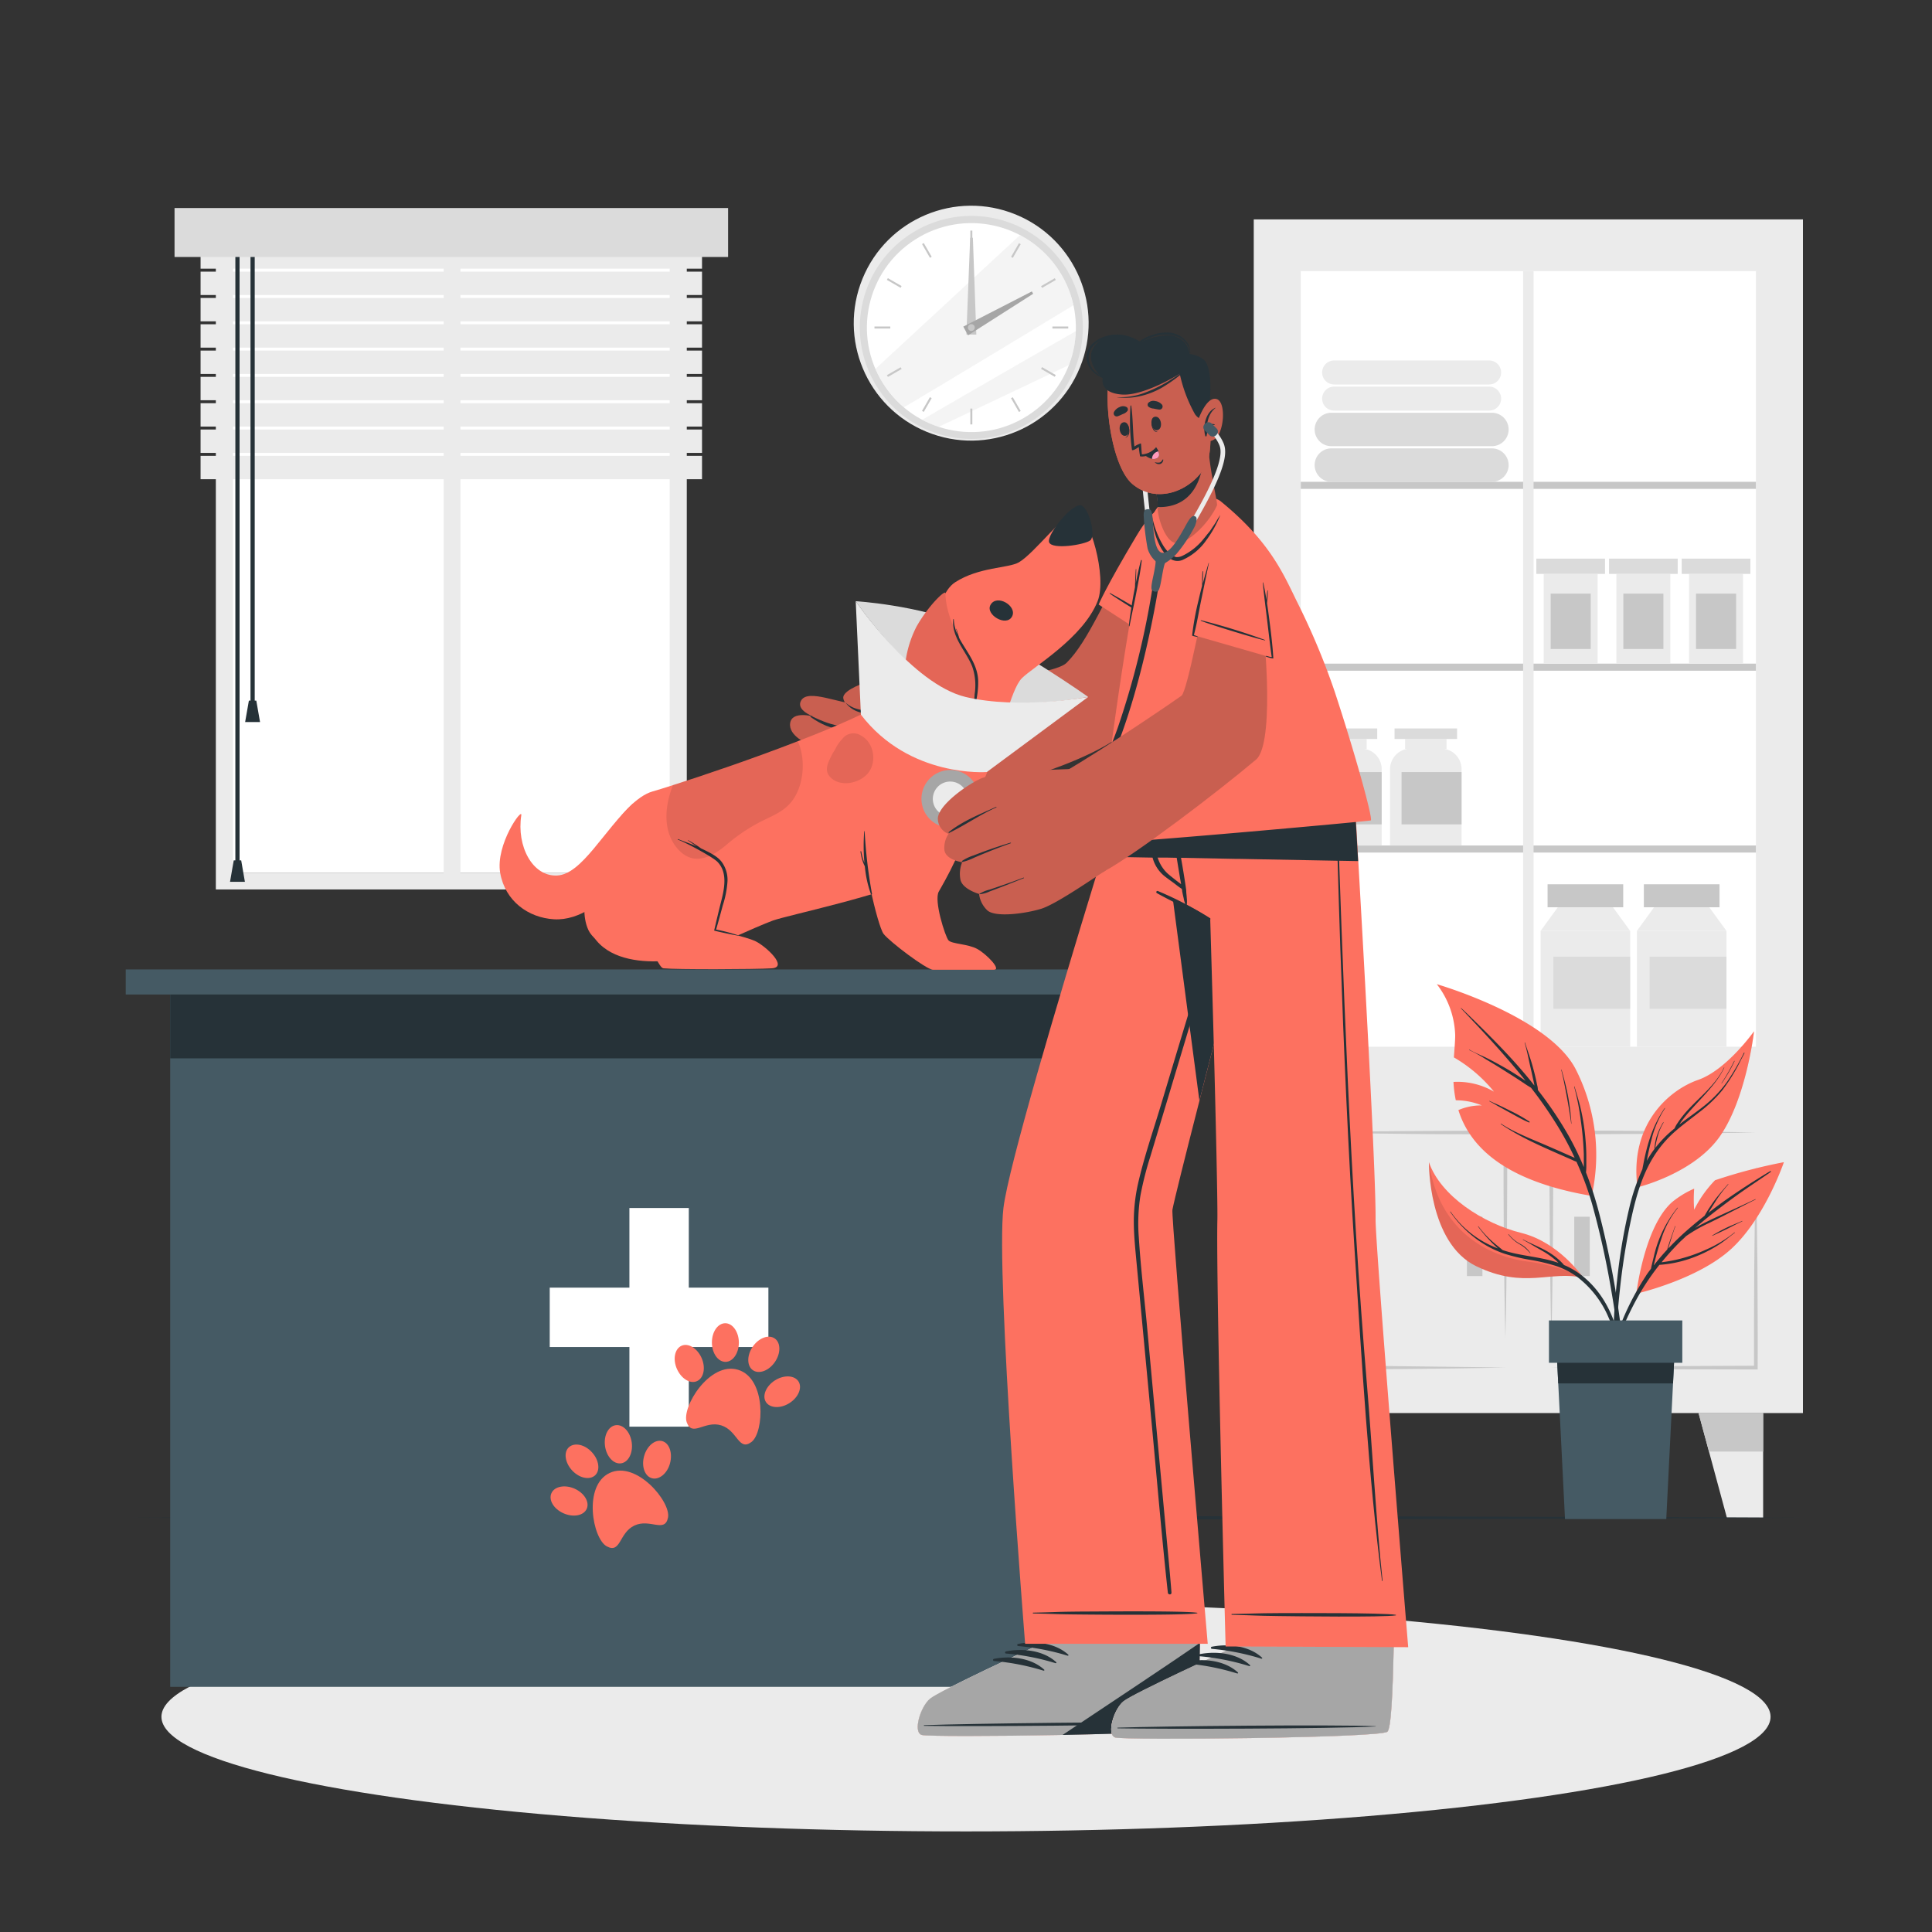 <svg xmlns="http://www.w3.org/2000/svg" viewBox="0 0 500 500"><rect x="0" y="0" width="500" height="500" fill="#333333" stroke="none"/><g id="freepik--background-complete--inject-18"><path d="M55.86,54.69v175.5H177.74V54.69ZM173.39,225.84H60.21V59H173.39Z" style="fill:#ebebeb"></path><rect x="60.21" y="59.04" width="113.18" height="166.8" style="fill:#fff"></rect><rect x="114.82" y="60.17" width="4.35" height="167.84" style="fill:#ebebeb"></rect><rect x="51.92" y="63.48" width="129.77" height="6.05" transform="translate(233.6 133.01) rotate(180)" style="fill:#ebebeb"></rect><rect x="51.92" y="70.29" width="129.77" height="6.05" transform="translate(233.6 146.64) rotate(180)" style="fill:#ebebeb"></rect><rect x="51.92" y="77.1" width="129.77" height="6.05" transform="translate(233.6 160.26) rotate(180)" style="fill:#ebebeb"></rect><rect x="51.92" y="83.91" width="129.77" height="6.05" transform="translate(233.6 173.88) rotate(180)" style="fill:#ebebeb"></rect><rect x="51.92" y="90.72" width="129.77" height="6.05" transform="translate(233.6 187.5) rotate(180)" style="fill:#ebebeb"></rect><rect x="51.92" y="97.54" width="129.77" height="6.05" transform="translate(233.6 201.12) rotate(180)" style="fill:#ebebeb"></rect><rect x="51.92" y="104.35" width="129.77" height="6.05" transform="translate(233.6 214.75) rotate(180)" style="fill:#ebebeb"></rect><rect x="51.92" y="111.16" width="129.77" height="6.05" transform="translate(233.6 228.37) rotate(180)" style="fill:#ebebeb"></rect><rect x="51.92" y="117.97" width="129.77" height="6.05" transform="translate(233.6 241.99) rotate(180)" style="fill:#ebebeb"></rect><rect x="64.83" y="62.25" width="1.09" height="119.55" style="fill:#263238"></rect><polygon points="63.44 186.87 67.3 186.87 66.33 181.32 64.41 181.32 63.44 186.87" style="fill:#263238"></polygon><rect x="60.91" y="62.25" width="1.09" height="161.88" style="fill:#263238"></rect><polygon points="59.53 228.21 63.38 228.21 62.42 222.66 60.49 222.66 59.53 228.21" style="fill:#263238"></polygon><rect x="45.17" y="53.84" width="143.26" height="12.67" transform="translate(233.6 120.35) rotate(180)" style="fill:#dbdbdb"></rect><rect x="324.47" y="56.78" width="142.13" height="308.92" style="fill:#ebebeb"></rect><rect x="336.64" y="70.16" width="117.79" height="200.74" style="fill:#fff"></rect><polygon points="344.16 392.76 334.77 392.76 334.77 365.7 351.48 365.7 344.16 392.76" style="fill:#ebebeb"></polygon><polygon points="351.49 365.7 348.79 375.67 334.77 375.67 334.77 365.7 351.49 365.7" style="fill:#c7c7c7"></polygon><polygon points="446.91 392.76 456.3 392.76 456.3 365.7 439.59 365.7 446.91 392.76" style="fill:#ebebeb"></polygon><polygon points="439.58 365.7 442.28 375.67 456.3 375.67 456.3 365.7 439.58 365.7" style="fill:#c7c7c7"></polygon><path d="M454.43,293.08c-8.82.19-17.65.29-26.47.36s-17.65.08-26.47.13l.48-.48c0,4.43,0,8.87,0,13.31l-.06,13.31c-.09,8.88-.18,17.75-.41,26.63-.23-8.88-.32-17.75-.41-26.63L401,306.4c0-4.44,0-8.88,0-13.31v-.49h.48c8.82,0,17.65,0,26.47.13S445.61,292.9,454.43,293.08Z" style="fill:#c7c7c7"></path><path d="M401.49,353.94c8.82-.19,17.65-.29,26.47-.36s17.65-.08,26.47-.13l-.49.49c0-4.36,0-8.71,0-13.06l.06-13.06c.09-8.71.18-17.41.41-26.12.22,8.71.31,17.41.41,26.12l.06,13.06c0,4.35.05,8.7,0,13.06v.48h-.48c-8.82-.05-17.65,0-26.47-.12S410.31,354.12,401.49,353.94Z" style="fill:#c7c7c7"></path><rect x="407.42" y="314.89" width="4.01" height="15.36" transform="translate(818.85 645.14) rotate(180)" style="fill:#c7c7c7"></rect><path d="M336.64,293.08c8.82-.18,17.65-.28,26.47-.35s17.65-.08,26.47-.13h.48v.49c0,4.43,0,8.87,0,13.31L390,319.71c-.09,8.88-.18,17.75-.41,26.63-.23-8.88-.32-17.75-.41-26.63l-.06-13.31c0-4.44,0-8.88,0-13.31l.48.48c-8.82-.05-17.65,0-26.47-.13S345.46,293.27,336.64,293.08Z" style="fill:#c7c7c7"></path><path d="M389.58,353.94c-8.82.18-17.65.28-26.47.36s-17.65.07-26.47.12h-.48v-.48c0-4.36,0-8.71,0-13.06l.06-13.06c.09-8.71.19-17.41.41-26.12.22,8.71.32,17.41.41,26.12l.06,13.06c0,4.35.05,8.7,0,13.06l-.49-.49c8.82.05,17.65,0,26.47.13S380.76,353.75,389.58,353.94Z" style="fill:#c7c7c7"></path><rect x="379.64" y="314.89" width="4.01" height="15.36" style="fill:#c7c7c7"></rect><rect x="336.64" y="124.69" width="117.79" height="1.83" style="fill:#c7c7c7"></rect><rect x="336.64" y="171.75" width="117.79" height="1.83" style="fill:#c7c7c7"></rect><rect x="336.64" y="218.81" width="117.79" height="1.83" style="fill:#c7c7c7"></rect><rect x="394.18" y="70.16" width="2.71" height="200.74" style="fill:#ebebeb"></rect><rect x="399.51" y="148.52" width="13.96" height="23.23" transform="translate(812.98 320.27) rotate(180)" style="fill:#ebebeb"></rect><rect x="397.6" y="144.57" width="17.78" height="3.95" transform="translate(812.98 293.09) rotate(180)" style="fill:#dbdbdb"></rect><rect x="401.3" y="153.63" width="10.37" height="14.33" transform="translate(812.98 321.59) rotate(180)" style="fill:#c7c7c7"></rect><rect x="418.32" y="148.52" width="13.96" height="23.23" transform="translate(850.6 320.27) rotate(180)" style="fill:#ebebeb"></rect><rect x="416.41" y="144.57" width="17.78" height="3.95" transform="translate(850.6 293.09) rotate(180)" style="fill:#dbdbdb"></rect><rect x="420.11" y="153.63" width="10.37" height="14.33" transform="translate(850.6 321.59) rotate(180)" style="fill:#c7c7c7"></rect><rect x="437.13" y="148.52" width="13.96" height="23.23" transform="translate(888.22 320.27) rotate(180)" style="fill:#ebebeb"></rect><rect x="435.22" y="144.57" width="17.78" height="3.95" transform="translate(888.22 293.09) rotate(180)" style="fill:#dbdbdb"></rect><rect x="438.92" y="153.63" width="10.37" height="14.33" transform="translate(888.22 321.59) rotate(180)" style="fill:#c7c7c7"></rect><path d="M339.07,193.73h18.5a0,0,0,0,1,0,0v19.77a5.31,5.31,0,0,1-5.31,5.31h-7.88a5.31,5.31,0,0,1-5.31-5.31V193.73A0,0,0,0,1,339.07,193.73Z" transform="translate(696.65 412.55) rotate(180)" style="fill:#ebebeb"></path><rect x="342.96" y="191.25" width="10.72" height="2.56" transform="translate(696.65 385.06) rotate(180)" style="fill:#ebebeb"></rect><rect x="340.23" y="188.52" width="16.18" height="2.73" transform="translate(696.65 379.77) rotate(180)" style="fill:#dbdbdb"></rect><rect x="342.04" y="199.81" width="15.53" height="13.54" transform="translate(699.61 413.16) rotate(180)" style="fill:#c7c7c7"></rect><path d="M359.75,193.73h18.5a0,0,0,0,1,0,0v19.77a5.31,5.31,0,0,1-5.31,5.31h-7.88a5.31,5.31,0,0,1-5.31-5.31V193.73A0,0,0,0,1,359.75,193.73Z" transform="translate(738 412.55) rotate(180)" style="fill:#ebebeb"></path><rect x="363.64" y="191.25" width="10.72" height="2.56" transform="translate(738 385.06) rotate(180)" style="fill:#ebebeb"></rect><rect x="360.91" y="188.52" width="16.18" height="2.73" transform="translate(738 379.77) rotate(180)" style="fill:#dbdbdb"></rect><rect x="362.72" y="199.81" width="15.53" height="13.54" transform="translate(740.97 413.16) rotate(180)" style="fill:#c7c7c7"></rect><rect x="398.71" y="240.92" width="23.18" height="29.99" transform="translate(820.6 511.83) rotate(180)" style="fill:#ebebeb"></rect><polygon points="398.71 240.92 421.89 240.92 417.44 234.81 403.15 234.81 398.71 240.92" style="fill:#ebebeb"></polygon><rect x="400.51" y="228.86" width="19.58" height="5.95" transform="translate(820.6 463.66) rotate(180)" style="fill:#c7c7c7"></rect><rect x="402.02" y="247.59" width="19.87" height="13.48" transform="translate(823.9 508.66) rotate(180)" style="fill:#dbdbdb"></rect><rect x="423.63" y="240.92" width="23.18" height="29.99" transform="translate(870.44 511.83) rotate(180)" style="fill:#ebebeb"></rect><polygon points="423.63 240.92 446.81 240.92 442.36 234.81 428.07 234.81 423.63 240.92" style="fill:#ebebeb"></polygon><rect x="425.43" y="228.86" width="19.58" height="5.95" transform="translate(870.44 463.66) rotate(180)" style="fill:#c7c7c7"></rect><rect x="426.94" y="247.59" width="19.87" height="13.48" transform="translate(873.74 508.66) rotate(180)" style="fill:#dbdbdb"></rect><path d="M386.1,124.69H344.56a4.33,4.33,0,0,1-4.33-4.33h0a4.33,4.33,0,0,1,4.33-4.32H386.1a4.33,4.33,0,0,1,4.33,4.32h0A4.33,4.33,0,0,1,386.1,124.69Z" style="fill:#dbdbdb"></path><path d="M386.1,115.47H344.56a4.32,4.32,0,0,1-4.33-4.32h0a4.33,4.33,0,0,1,4.33-4.33H386.1a4.33,4.33,0,0,1,4.33,4.33h0A4.32,4.32,0,0,1,386.1,115.47Z" style="fill:#dbdbdb"></path><path d="M385.38,106.26h-40.1a3.1,3.1,0,0,1-3.11-3.1h0a3.11,3.11,0,0,1,3.11-3.11h40.1a3.11,3.11,0,0,1,3.11,3.11h0A3.1,3.1,0,0,1,385.38,106.26Z" style="fill:#ebebeb"></path><path d="M385.38,99.5h-40.1a3.11,3.11,0,0,1-3.11-3.11h0a3.1,3.1,0,0,1,3.11-3.1h40.1a3.1,3.1,0,0,1,3.11,3.1h0A3.11,3.11,0,0,1,385.38,99.5Z" style="fill:#ebebeb"></path><circle cx="250" cy="84.09" r="30.25" transform="matrix(0.38, -0.93, 0.93, 0.38, 78.14, 284.18)" style="fill:#ebebeb"></circle><circle cx="251.39" cy="84.76" r="28.86" transform="translate(-7.36 143.32) rotate(-31.39)" style="fill:#dbdbdb"></circle><circle cx="251.39" cy="84.76" r="27.04" transform="translate(-6.08 148.73) rotate(-32.58)" style="fill:#fff"></circle><path d="M277.81,79c-12.31,7.46-32.55,19.7-43.86,26.41a27.13,27.13,0,0,1-7.39-9.93L264,60.83A27.05,27.05,0,0,1,277.81,79Z" style="fill:#ebebeb;opacity:0.5"></path><path d="M278.41,85.71a27,27,0,0,1-1.79,8.78l-33.73,16a26.3,26.3,0,0,1-4.25-1.83C248.82,102.72,267.44,92,278.41,85.71Z" style="fill:#ebebeb;opacity:0.5"></path><rect x="251.12" y="59.68" width="0.52" height="4.1" style="fill:#c7c7c7"></rect><rect x="239.61" y="62.77" width="0.52" height="4.1" transform="translate(-0.27 128.61) rotate(-30)" style="fill:#c7c7c7"></rect><rect x="231.18" y="71.2" width="0.52" height="4.1" transform="translate(52.27 237.04) rotate(-60)" style="fill:#c7c7c7"></rect><rect x="226.31" y="84.5" width="4.1" height="0.52" style="fill:#c7c7c7"></rect><rect x="229.39" y="96.01" width="4.1" height="0.52" transform="translate(-17.13 128.64) rotate(-30)" style="fill:#c7c7c7"></rect><rect x="237.82" y="104.44" width="4.1" height="0.52" transform="translate(29.34 260.19) rotate(-60.03)" style="fill:#c7c7c7"></rect><rect x="251.12" y="105.74" width="0.52" height="4.1" style="fill:#c7c7c7"></rect><rect x="262.64" y="102.66" width="0.52" height="4.1" transform="translate(-17.13 145.48) rotate(-30)" style="fill:#c7c7c7"></rect><rect x="271.07" y="94.23" width="0.52" height="4.1" transform="translate(52.28 283.1) rotate(-60)" style="fill:#c7c7c7"></rect><rect x="272.36" y="84.5" width="4.1" height="0.52" style="fill:#c7c7c7"></rect><rect x="269.28" y="72.99" width="4.1" height="0.52" transform="translate(-0.26 145.53) rotate(-30.01)" style="fill:#c7c7c7"></rect><rect x="260.85" y="64.56" width="4.1" height="0.52" transform="translate(75.43 260.2) rotate(-60.03)" style="fill:#c7c7c7"></rect><polygon points="251.78 61.54 252.67 86.59 250.1 86.56 251.08 61.53 251.78 61.54" style="fill:#c7c7c7"></polygon><polygon points="267.38 76.03 250.53 86.78 249.3 84.53 267.05 75.42 267.38 76.03" style="fill:#a6a6a6"></polygon><path d="M252.26,84.76a.88.88,0,1,1-.87-.87A.87.87,0,0,1,252.26,84.76Z" style="fill:#c7c7c7"></path></g><g id="freepik--Shadow--inject-18"><ellipse cx="250" cy="444.3" rx="208.22" ry="29.67" style="fill:#ebebeb"></ellipse></g><g id="freepik--Floor--inject-18"><polygon points="33.4 392.79 87.55 392.55 141.7 392.46 250 392.3 358.3 392.46 412.45 392.55 466.6 392.79 412.45 393.04 358.3 393.13 250 393.29 141.7 393.13 87.55 393.04 33.4 392.79" style="fill:#263238"></polygon></g><g id="freepik--Counter--inject-18"><rect x="32.54" y="250.89" width="276.08" height="6.49" style="fill:#455a64"></rect><rect x="44.05" y="257.38" width="253.05" height="179.17" style="fill:#455a64"></rect><rect x="44.05" y="257.39" width="253.04" height="16.51" style="fill:#263238"></rect><rect x="162.89" y="312.63" width="15.37" height="56.59" style="fill:#fff"></rect><rect x="162.89" y="312.63" width="15.37" height="56.59" transform="translate(511.49 170.35) rotate(90)" style="fill:#fff"></rect><path d="M194.46,373.2c-3.34,2.46-3.56-3-7.82-4.32s-7.5,3.13-8.91-.78,5.93-15.84,13.29-13.6S197.78,370.75,194.46,373.2Z" style="fill:#FD7160"></path><path d="M181.57,351.43c1.11,2.52.58,5.19-1.18,6s-4.09-.63-5.2-3.14-.59-5.19,1.17-6S180.45,348.92,181.57,351.43Z" style="fill:#FD7160"></path><path d="M191.22,347.45c0,2.75-1.54,5-3.47,5s-3.5-2.22-3.51-5,1.54-5,3.46-5S191.2,344.7,191.22,347.45Z" style="fill:#FD7160"></path><path d="M200.57,357.23c-2.32,1.47-3.38,4-2.35,5.61s3.74,1.76,6.07.29,3.39-4,2.36-5.61S202.9,355.76,200.57,357.23Z" style="fill:#FD7160"></path><path d="M194.79,348.54c-1.55,2.27-1.51,5,.08,6.08s4.14.12,5.69-2.16,1.51-5-.08-6.08S196.34,346.26,194.79,348.54Z" style="fill:#FD7160"></path><path d="M172.88,392.76c-.83,4.07-4.68.16-8.7,2.05s-3.47,7.35-7.14,5.39-6.22-15.73.74-19S173.7,388.72,172.88,392.76Z" style="fill:#FD7160"></path><path d="M148.71,385.27c2.51,1.12,3.92,3.46,3.13,5.22s-3.46,2.27-6,1.15-3.92-3.45-3.13-5.21S146.2,384.15,148.71,385.27Z" style="fill:#FD7160"></path><path d="M153.19,375.84c1.86,2,2.21,4.74.79,6s-4.08.71-5.94-1.32-2.21-4.74-.78-6S151.34,373.81,153.19,375.84Z" style="fill:#FD7160"></path><path d="M166.7,376.82c-.75,2.65.15,5.22,2,5.74s4-1.21,4.7-3.86-.16-5.22-2-5.74S167.44,374.17,166.7,376.82Z" style="fill:#FD7160"></path><path d="M156.58,374.25c.38,2.73,2.23,4.72,4.14,4.46s3.15-2.69,2.77-5.42-2.24-4.72-4.15-4.45S156.2,371.53,156.58,374.25Z" style="fill:#FD7160"></path></g><g id="freepik--Character--inject-18"><path d="M304.85,141.93c-1.15,17.55-8.16,42.26-13.1,47-8.49,8.24-38.18,17.15-53.92,18.25-5.55.39-3.77-22-.11-26.89,2.2-2.91,34.55-5,38.29-8.73,5.67-5.64,9.64-16.21,19.19-32.88C299.78,130.75,305.91,125.94,304.85,141.93Z" style="fill:#c95f50"></path><path d="M248,177.7s-8.11-3.16-11.91-3.55-18.48,3.39-17.84,6.6c.81,4.16,9.72,3.65,14,2.83,0,0,1.88,9.61,8.35,10.63S248,177.7,248,177.7Z" style="fill:#c95f50"></path><path d="M243.1,206.36c-3.17.71-18,2.72-22.26,2.35s-16.41-2.3-16.47-5.59,3.56-3,3.56-3-5-1.63-4.76-4.94,5.85-2.69,5.85-2.69-5-2.05-4.53-5.34,6-1.71,6-1.71-4.67-1.66-3.13-4.2c1.85-3.05,10.12,1,14.85,1,1.07,0,21.76-1.31,21.76-1.31Z" style="fill:#c95f50"></path><path d="M210,185.31c6.09,3,9.27,3.2,15.89,2.45.13,0,.18.18.05.21-6.42,1.31-10.45,1.59-16.1-2.37C209.58,185.41,209.73,185.17,210,185.31Z" style="fill:#263238"></path><path d="M208.54,192.25c6.6,2.51,10,2.8,17,2.53.1,0,.12.17,0,.18-6.84.84-10.86,1-17.12-2.36C208.18,192.45,208.24,192.13,208.54,192.25Z" style="fill:#263238"></path><path d="M208.29,200.1c6.56,2,10.32,2.45,17.08,1.32a.12.12,0,0,1,0,.24c-6.78,1.83-11.47,1.26-17.17-1.36C207.86,200.12,207.87,200,208.29,200.1Z" style="fill:#263238"></path><path d="M218.84,181.82c3.47,3.25,9.09,1.81,13.34,1.33.33,0,.47.21.45.47,1.06,4,3.71,9.27,7.79,10.75a.1.1,0,0,1,0,.19c-4.59-1-7.62-6-8.5-10.41-4.36.56-10.05,1.75-13.07-2.3C218.79,181.83,218.81,181.8,218.84,181.82Z" style="fill:#263238"></path><path d="M284.33,156.45,302.16,168s3.08-16,3.83-26.52-3.8-16.31-11.83-2.87S284.33,156.45,284.33,156.45Z" style="fill:#FD7160"></path><path d="M302.07,162.59a169.26,169.26,0,0,0-14.78-9.11c-.08,0-.17.07-.09.13,2.28,1.69,13.45,8.48,14.82,9C302.06,162.69,302.11,162.63,302.07,162.59Z" style="fill:#263238"></path><path d="M238.54,449c2.3.74,67.93-.11,70.41-1.73.95-.6,1.38-10.17,1.57-21.75v-.36c0-2.39.07-4.85.07-7.34,0-.34,0-.68,0-1l-3.19-34.05-43.9.44L267.86,417l.05,1.33.27,7,0,.72s-25,11.56-27.51,13.63S236.24,448.29,238.54,449Z" style="fill:#c95f50"></path><path d="M238.54,449c2.3.74,67.93-.11,70.41-1.73.95-.6,1.38-10.17,1.57-21.75v-.36c0-2.39.07-4.85.07-7.34,0-.34,0-.68,0-1l-42.76.12.05,1.33.27,7,0,.72s-25,11.56-27.51,13.63S236.24,448.29,238.54,449Z" style="fill:#ebebeb"></path><path d="M238.53,449c1.19.38,19,.34,36.45,0,3.5-.07,7-.15,10.31-.24,12.43-.34,22.7-.85,23.65-1.47s1.38-9.9,1.57-21.27c0-.16,0-.32,0-.48s0-.25,0-.37h0l-42.3.08,0,.72s-25,11.56-27.51,13.63S236.23,448.29,238.53,449Z" style="fill:#a6a6a6"></path><path d="M239.25,446.47c11.06-.41,55.7-1,66.67-.61.09,0,.09.06,0,.07-10.95.65-55.6.92-66.67.72C239,446.65,239,446.48,239.25,446.47Z" style="fill:#263238"></path><path d="M263.47,425.45c4.34-.87,9.67-.27,13,2.78.13.12,0,.31-.18.26A61.52,61.52,0,0,0,263.49,426,.28.28,0,0,1,263.47,425.45Z" style="fill:#263238"></path><path d="M260.35,427.38c4.34-.87,9.68-.27,13,2.79.13.12,0,.3-.18.26a60.77,60.77,0,0,0-12.84-2.5A.28.28,0,0,1,260.35,427.38Z" style="fill:#263238"></path><path d="M257.23,429.31c4.34-.86,9.68-.26,13,2.79.14.12,0,.31-.18.26a62.1,62.1,0,0,0-12.83-2.5A.28.28,0,0,1,257.23,429.31Z" style="fill:#263238"></path><path d="M275,449c3.5-.07,7-.15,10.31-.24,12.43-.34,22.7-.85,23.65-1.47s1.38-9.9,1.57-21.27c0-.16,0-.32,0-.48s0-.25,0-.37h0C304.68,429.25,284.26,442.84,275,449Z" style="fill:#263238"></path><path d="M265.3,425.41h47.26S303.05,315,303.42,313.09c.47-2.47,3.26-13.64,7-28.24,1.16-4.57,2.42-9.47,3.72-14.55,3.52-13.73,7.41-28.74,10.79-41.8,5.08-19.57,9-34.77,9-34.77H293.9s-4.67,14.8-10.55,34.05c-9.59,31.3-22.4,74.37-23.66,84.84C257.64,329.52,265.3,425.41,265.3,425.41Z" style="fill:#FD7160"></path><path d="M267.39,417.35c7.22-.15,5.15-.21,12.37-.28,3.53,0,26.75-.24,30.05.31a.07.07,0,0,1,0,.14c-3.3.55-26.52.35-30.05.31-7.22-.06-5.15-.12-12.37-.27C267.26,417.55,267.26,417.35,267.39,417.35Z" style="fill:#263238"></path><path d="M294.52,306.34c1.55-6.83,3.87-13.53,5.89-20.23q6.13-20.44,12.36-40.86Q315.88,235,319,224.83q1.59-5.15,3.19-10.29c1.05-3.36,2.25-6.68,3.2-10.07.39-1.37.6-.62.1,1.13-1,3.53-2,7.06-3,10.57q-3,10.46-6.14,20.88-6.15,20.77-12.4,41.51-3.12,10.41-6.26,20.8a85.31,85.31,0,0,0-2.55,10.07,46.12,46.12,0,0,0-.42,10.76c.45,7.23,1.29,14.45,2,21.67l2,21.69q2,21.57,4,43.16c.16,1.83.32,3.65.46,5.48,0,.61-.88.56-.94,0-1.56-14.22-2.75-28.5-4.09-42.75s-2.66-28.35-4-42.53c-.33-3.56-.71-7.13-.72-10.71A44.6,44.6,0,0,1,294.52,306.34Z" style="fill:#263238"></path><path d="M298.45,193.73c2.78,21.51,8.08,61.85,11.95,91.12,9-35.46,23.56-91.12,23.56-91.12Z" style="fill:#263238"></path><path d="M288.61,449.66c2.3.75,67.93.14,70.41-1.47,1-.6,1.42-10.17,1.66-21.74v-.37c.06-2.38.1-4.84.11-7.33,0-.34,0-.69,0-1,.16-16.71-1.05-34-1.05-34l-42.9.28,1.2,33.73.05,1.33.24,7,0,.72s-25,11.47-27.56,13.53S286.31,448.92,288.61,449.66Z" style="fill:#c95f50"></path><path d="M288.61,449.66c2.3.75,67.93.14,70.41-1.47,1-.6,1.42-10.17,1.66-21.74v-.37c.06-2.38.1-4.84.11-7.33,0-.34,0-.69,0-1l-42.75,0,.05,1.33.24,7,0,.72s-25,11.47-27.56,13.53S286.31,448.92,288.61,449.66Z" style="fill:#ebebeb"></path><path d="M288.61,449.66c2.3.75,67.93.14,70.41-1.47,1-.6,1.42-10.17,1.66-21.74v-.37L318.34,426l0,.72s-25,11.47-27.56,13.53S286.31,448.92,288.61,449.66Z" style="fill:#a6a6a6"></path><path d="M289.33,447.11c11.06-.38,55.71-.84,66.67-.37.09,0,.09.06,0,.07-11,.61-55.6.71-66.67.48C289.1,447.28,289.1,447.12,289.33,447.11Z" style="fill:#263238"></path><path d="M313.62,426.17c4.35-.85,9.68-.24,13,2.84.13.11,0,.3-.19.25a61.29,61.29,0,0,0-12.82-2.54A.28.28,0,0,1,313.62,426.17Z" style="fill:#263238"></path><path d="M310.5,428.09c4.35-.85,9.68-.23,13,2.84.13.12,0,.3-.18.26a60.89,60.89,0,0,0-12.83-2.55A.28.28,0,0,1,310.5,428.09Z" style="fill:#263238"></path><path d="M307.37,430c4.35-.86,9.68-.24,13,2.83.13.12,0,.3-.19.26a61.29,61.29,0,0,0-12.82-2.54A.28.28,0,0,1,307.37,430Z" style="fill:#263238"></path><path d="M295.2,193.73s.92,19.17,5.31,34.34c.35,1.26.73,2.49,1.15,3.68a72,72,0,0,1,11.54,5.93s.46,15.42.93,32.62c.51,19.23,1,40.67.93,45.22-.4,17,2.13,110.58,2.13,110.58l47.25.19S355.9,321.8,356,315.57c.09-10-2.29-54.3-4.13-86.6-1.12-19.9-2-35.24-2-35.24Z" style="fill:#FD7160"></path><path d="M318.8,417.7c7.22-.12,5.15-.19,12.37-.23,3.53,0,26.75-.12,30.05.44.07,0,.07.13,0,.15-3.31.53-26.52.23-30.06.18-7.22-.1-5.14-.15-12.36-.33C318.67,417.9,318.67,417.7,318.8,417.7Z" style="fill:#263238"></path><path d="M345.81,200.58c.87,26.36,1.79,52.73,3,79.08s2.78,52.88,5,79.26c1.24,14.74,2.4,35.47,4,50.17,0,.1-.14.13-.15,0-3.44-26.15-5.36-58.49-7.05-84.81s-2.84-52.67-3.74-79c-.51-14.91-.89-29.82-1.34-44.73C345.47,200.35,345.8,200.37,345.81,200.58Z" style="fill:#263238"></path><path d="M299.69,230.61a88.58,88.58,0,0,1,13.51,7.07.16.16,0,0,1-.15.28c-4.55-2.21-9.21-4.35-13.64-6.81A.3.3,0,0,1,299.69,230.61Z" style="fill:#263238"></path><path d="M296.86,209.41c.38,2,.87,4,1.3,6s.72,3.82,1.22,5.69A9.62,9.62,0,0,0,302,225.9c.75.69,1.56,1.3,2.35,1.93.43.34.89.67,1.33,1-.06-.26-.1-.54-.15-.81q-.21-1.16-.39-2.31c-.29-1.7-.56-3.41-.83-5.12-.51-3.37-1-6.76-1.68-10.09a.11.11,0,1,1,.21,0c.83,3.29,1.76,6.56,2.49,9.88C305.7,222,307,230,307,230.6s.11,1.18.13,1.77a7.31,7.31,0,0,1,0,1.81.15.15,0,0,1-.28,0h0a7.19,7.19,0,0,1-.52-1.75c-.14-.58-.27-1.16-.38-1.75,0-.21-.06-.42-.09-.64-.8-.48-1.54-1.12-2.28-1.66s-1.61-1.14-2.37-1.77a9.16,9.16,0,0,1-2.89-4.52,33.46,33.46,0,0,1-.95-5.79c-.25-2.29-.44-4.59-.76-6.87C296.63,209.32,296.83,209.27,296.86,209.41Z" style="fill:#263238"></path><path d="M351.48,222.85l-4.92-.09h-.43l-19.62-.37h0l-5.81-.11-.89,0L305.65,222l-1.1,0-2.43-.05-2.53,0-1.3,0-13.05-.24c5-16.15,8.66-27.88,8.66-27.88h55.88S350.52,206,351.48,222.85Z" style="fill:#263238"></path><path d="M221.46,155.59s12.45,18.31,24.4,23.53c10.66,4.64,28.27,2.62,35.75,1.23,0,0-18.56-13.14-31.36-18.48S221.46,155.59,221.46,155.59Z" style="fill:#dbdbdb"></path><path d="M284.06,155.59c-3.81,9.6-16.7,17-19.62,19.95s-5.6,15.89-7.78,21.24S248,221.71,238.5,226.66s-34.64,10.2-38.46,11.57-20.18,8.77-20.67,9.22-24.86,6.23-27.74-10.18c-2.14-12.2,9.37-30.17,17.2-32.43,1.13-.32,3-.89,5.34-1.65,7.58-2.42,20.49-6.77,32.3-11.36,10.18-3.93,19.53-8,23.92-11.15,11.06-7.87,10.57-26,16.81-30s13.73-3.58,16.48-5.15c4-2.29,12.46-13.53,14.79-13.06C282,133.23,286.58,149.28,284.06,155.59Z" style="fill:#FD7160"></path><path d="M256.32,156.58c1.61-3,7.08.28,5.58,3S255,159.08,256.32,156.58Z" style="fill:#263238"></path><path d="M282.16,139.85c1.38-1.07,0-7.4-2.05-8.93s-9.33,7.44-8.6,9.42S280.65,141,282.16,139.85Z" style="fill:#263238"></path><path d="M244.68,153.51c0-1-4.49,3.3-7.52,8.72a28.17,28.17,0,0,0-2.82,9.1c-.05,2.64,8.18,16.76,13.93,17.37,3.93.41,4.93-12.22,4.34-15S244.79,162,244.68,153.51Z" style="fill:#FD7160"></path><path d="M244.68,153.51c0-1-4.49,3.3-7.52,8.72a28.17,28.17,0,0,0-2.82,9.1c-.05,2.64,8.18,16.76,13.93,17.37,3.93.41,4.93-12.22,4.34-15S244.79,162,244.68,153.51Z" style="opacity:0.1"></path><path d="M249,166.46c-.22-.36-.43-.73-.63-1.1s-.18-.47-.26-.71c-.2-.62-.4-1.25-.54-1.88,0-.05-.1,0-.09,0a13.45,13.45,0,0,0,.31,1.4,10.25,10.25,0,0,1-.95-3.88c0-.1-.14-.09-.15,0-.43,4.75,3.32,8.15,4.94,12.26a14.86,14.86,0,0,1,.61,7.07,20.13,20.13,0,0,1-1.7,7.18.07.07,0,1,0,.13.07,18.66,18.66,0,0,0,1.86-5.06,22.29,22.29,0,0,0,.62-5.57C253.06,172.48,250.89,169.56,249,166.46Z" style="fill:#263238"></path><path d="M159.21,215.54c-5.47,5.81-10.16,18.3-6.92,25.18,1.75,3.71,8.46,6.47,16.3,6.46,1.18,0,2.08,3.31,3.13,3.42,3.14.33,23.6.27,28,0s-1.54-5.73-4.18-7-9.93-2.67-10.34-2.92,5.87-14.44.3-18.47S163.13,211.38,159.21,215.54Z" style="fill:#FD7160"></path><path d="M185.33,240.57c.61-2.09,1.17-4.2,1.74-6.3a25.39,25.39,0,0,0,1.21-6.27,7.86,7.86,0,0,0-1.55-5c-1.19-1.5-3.09-2.35-4.77-3.19l-.51-.23a29.92,29.92,0,0,0-3.39-2.16c-.05,0-.09.05,0,.09.72.53,1.47,1,2.23,1.52-1.59-.67-3.21-1.25-4.82-1.87-.09,0-.13.12,0,.15,1.9.68,8.87,4.4,10.18,5.71,2.83,2.84,1.75,7.31.87,10.72-.58,2.26-1.16,4.81-1.7,7.08,0,.09,6,1.37,6.21,1.31a0,0,0,0,0,0-.07A44.65,44.65,0,0,0,185.33,240.57Z" style="fill:#263238"></path><g style="opacity:0.1"><path d="M204.33,208.07c-1.9,2.06-4.42,3.08-6.89,4.29a45.24,45.24,0,0,0-9.43,6.27c-3.79,3.2-8.46,5.61-12.47,1.22s-3.65-10.95-1.37-16.66c7.58-2.42,20.49-6.77,32.3-11.36C208.79,196.93,207.91,204.24,204.33,208.07Z"></path><path d="M224.71,200c-2.13,2.76-7.45,3.91-10,.94-1.44-1.69-.37-3.66.48-5.38a12.16,12.16,0,0,1,.88-1.49,10.53,10.53,0,0,1,1.95-2.87,3.59,3.59,0,0,1,4.75-.87C226.2,192.14,227,197.11,224.71,200Z"></path></g><path d="M163.86,207.89c-7.62,7-13.25,18.35-19.65,18.69S133.66,219,134.91,211c.35-2.24-6.74,7.6-5.46,14.91s7.3,11.61,13.94,12,13.39-4.68,16.78-10.28S163.86,207.89,163.86,207.89Z" style="fill:#FD7160"></path><path d="M221.46,155.59s14.65,21.5,28.46,24.79,31.69,0,31.69,0l-26.22,19.42s-20,1.6-32.59-14.85Z" style="fill:#ebebeb"></path><path d="M224,216.15c-1.32,4.91,3.16,23.53,4.66,25.52s11.14,9.3,12.8,9.3h15.77c2,0-1.86-4-4.28-5.36s-6.68-1.28-7.5-2.27-3.82-10.26-2.49-12.61,7.18-12.24,8.74-21.26S227.18,204.42,224,216.15Z" style="fill:#FD7160"></path><path d="M223.77,215.14a.06.06,0,0,0-.11,0,49.65,49.65,0,0,0,.05,8.18c-.11-.28-.21-.57-.31-.87a15,15,0,0,1-.51-2.08c0-.12-.22-.09-.2,0a12.32,12.32,0,0,0,.46,2.17,9.74,9.74,0,0,0,.39,1.07c.06.15.13.29.2.44a.75.75,0,0,0,.07.12c.11,1.07.25,2.13.46,3.18a28.77,28.77,0,0,0,1.13,4.06c0,.14.3.12.28-.05A126.79,126.79,0,0,1,223.77,215.14Z" style="fill:#263238"></path><path d="M354.78,212.32c-.14.19-69,6.41-69.73,5.76-1-.92,7.24-65.45,13.17-84.28,2.45-7.78,15.25-6.06,17.69-4.07,12.44,10.15,16,18.27,19.59,25.67A184.44,184.44,0,0,1,345.42,179C350.69,195,355.29,211.62,354.78,212.32Z" style="fill:#FD7160"></path><path d="M295.28,145c-.52,1.94-.94,3.91-1.33,5.89.05-1.2.1-2.39.11-3.59a.06.06,0,0,0-.11,0c-.12,1.56-.17,3.13-.22,4.69-.1.48-.19,1-.28,1.43-.27,1.38-1.28,7.35-1.28,8.58,0,.1.13.13.15,0,.29-1.41.57-2.84.87-4.24s.59-2.81.86-4.23c.54-2.82,1.1-5.66,1.44-8.52A.11.11,0,0,0,295.28,145Z" style="fill:#263238"></path><rect x="311.87" y="157.98" width="12.38" height="2" transform="translate(648.74 289.72) rotate(175.01)" style="fill:#263238;opacity:0.1"></rect><path d="M298.22,133.8a19.82,19.82,0,0,0,1,3.58,20.71,20.71,0,0,0,1.55,3.34,10,10,0,0,0,2.23,2.77,3.38,3.38,0,0,0,1.46.69,3.32,3.32,0,0,0,1.54-.33,15.92,15.92,0,0,0,5.59-4.51c.41-.46.78-1,1.17-1.44s.73-1,1.07-1.51.7-1,1-1.55.65-1.06,1-1.59a28.9,28.9,0,0,1-3.66,6.58,14.69,14.69,0,0,1-5.83,4.94,3.35,3.35,0,0,1-3.95-.56,9.71,9.71,0,0,1-2.31-3.13A18,18,0,0,1,298.22,133.8Z" style="fill:#263238"></path><path d="M268.82,214.62c-11.05,0-21.59-6.94-22.07-7.26a.75.75,0,1,1,.83-1.25c.13.09,12.47,8.21,23.94,6.86,6.14-.73,12.27-9.23,17.74-24.59a215.3,215.3,0,0,0,9.05-36.59.77.77,0,0,1,.86-.62.73.73,0,0,1,.62.85c-.09.6-9.43,60.24-28.09,62.44A25.27,25.27,0,0,1,268.82,214.62Z" style="fill:#263238"></path><path d="M252.72,209.83a7.46,7.46,0,1,0-9.88,3.69A7.46,7.46,0,0,0,252.72,209.83Z" style="fill:#a6a6a6"></path><path d="M250,208.6a4.49,4.49,0,1,0-6,2.22A4.49,4.49,0,0,0,250,208.6Z" style="fill:#ebebeb"></path><path d="M324.75,145.09c4,25.88,4.39,48,.35,51.46-9.77,8.26-31,24.46-39.54,29.08-3.17,1.7-13.45-23.93-10.12-25.86,10.42-6,30-19.41,30.36-19.74,1.52-1.48,5.44-22.13,8.81-38.67C316.59,131.65,323,133.88,324.75,145.09Z" style="fill:#c95f50"></path><path d="M242.71,211.81a4.28,4.28,0,0,0,2.78,4,6.4,6.4,0,0,0-1.08,4.19c.38,2.59,4.6,3.14,4.6,3.14a7.88,7.88,0,0,0-.43,4.6c.61,2.44,4.8,3.61,4.8,3.61a7,7,0,0,0,2.17,4.28c2.15,1.85,9.78.82,13.88-.43s14.55-8.65,16.68-9.86L278.29,199s-20,.39-24.58,2.55C249.83,203.36,242.84,208.46,242.71,211.81Z" style="fill:#c95f50"></path><path d="M245.54,215.35c3.67-2.92,8-4.6,12.22-6.52a.08.08,0,1,1,.07.14c-4.23,1.87-8,4.55-12.17,6.57A.11.11,0,0,1,245.54,215.35Z" style="fill:#263238"></path><path d="M249,222.79a12.19,12.19,0,0,1,2.89-1.38q1.58-.61,3.18-1.2c2.13-.76,4.28-1.48,6.45-2.13.1,0,.17.11.07.15-2.13.76-4.24,1.56-6.33,2.42-1.05.42-2.09.86-3.13,1.31a14.83,14.83,0,0,1-3,1.11A.16.16,0,0,1,249,222.79Z" style="fill:#263238"></path><path d="M253.47,231.33a8.45,8.45,0,0,1,2.66-1.1l2.93-1c1.95-.68,3.9-1.36,5.83-2.11.1,0,.16.11.07.15-2,.77-3.9,1.56-5.86,2.31-1,.37-1.93.74-2.9,1.09a7.85,7.85,0,0,1-2.7.76A.06.06,0,0,1,253.47,231.33Z" style="fill:#263238"></path><path d="M308.9,164.38l20.4,5.87s-1.67-16.18-4-26.49-8.36-14.52-12.16.67S308.9,164.38,308.9,164.38Z" style="fill:#FD7160"></path><path d="M312.86,145.75c0-.06-.08-.09-.09,0q-.78,2.63-1.49,5.27c0-.18,0-.37,0-.55.05-.85.08-1.71.07-2.57,0-.09-.14-.09-.15,0-.06.78-.09,1.56-.1,2.34,0,.39,0,.78,0,1.17v.19c-.31,1.16-.6,2.33-.86,3.5a72.67,72.67,0,0,0-1.72,9.36c0,.12,1,.31,1.37.39.1,0,.11-.11,0-.15-.35-.18-.55-.2-.91-.37.81-3,1.28-6.13,1.92-9.18S312.19,148.87,312.86,145.75Z" style="fill:#263238"></path><path d="M328.49,160.31c-.18-1.4-.37-2.8-.58-4.19.09-1.09.2-2.19.2-3.28,0-.06-.1-.08-.11,0-.12.81-.18,1.64-.22,2.46-.25-1.51-.52-3-.85-4.52,0-.07-.12-.05-.11,0,.29,3.23.72,6.44,1.11,9.66s.74,6.43,1.19,9.59c-.53,0-1-.23-1.51-.29a.08.08,0,0,0,0,.15,7,7,0,0,0,1.93.53C329.36,167.15,328.91,163.57,328.49,160.31Z" style="fill:#263238"></path><path d="M327.43,165.64a166.5,166.5,0,0,0-16.59-5.12c-.08,0-.15.11-.06.14,2.64,1.07,15.15,4.86,16.62,5.07A0,0,0,0,0,327.43,165.64Z" style="fill:#263238"></path><path d="M304.21,140.51c3,.44,8.61-5,10.75-9.72.14-.33-.58-3.56-1.27-7.52-.41-2.41-.81-5.11-1-7.59l-15.29,5a39.56,39.56,0,0,1,2.23,9.42,5.83,5.83,0,0,1,0,1s0,.1,0,.17C299.42,133.22,301.4,140.09,304.21,140.51Z" style="fill:#c95f50"></path><path d="M311.57,116c.05,3.71-.64,14.34-10.38,15.19a9.67,9.67,0,0,1-1.6,0c0-.06,0-.12,0-.17a7,7,0,0,0,0-1,39.46,39.46,0,0,0-2.21-9.42Z" style="fill:#263238"></path><path d="M309.55,95.15c3.24,4.8,5.15,20.95,2.43,25.52-3.94,6.62-12.73,9.84-18.94,4.57-6-5.11-8.14-26.2-4.89-30.59C292.94,88.18,304.76,88.07,309.55,95.15Z" style="fill:#c95f50"></path><path d="M312,120.67c-3.15,5.3-9.41,8.42-15,6.75a11.75,11.75,0,0,1-1.25-.46,11.19,11.19,0,0,1-2.72-1.72c-6-5.11-8.14-26.2-4.88-30.59,4.79-6.47,16.6-6.58,21.39.5C312.8,100,314.7,116.1,312,120.67Z" style="fill:#c95f50"></path><path d="M298,109.11s.09,0,.1.09c.1,1.09.39,2.32,1.42,2.56,0,0,0,.06,0,.06C298.3,111.8,297.92,110.16,298,109.11Z" style="fill:#263238"></path><path d="M298.83,107.86c1.73-.35,2.3,3.14.7,3.46S297.38,108.15,298.83,107.86Z" style="fill:#263238"></path><path d="M292,110.24s-.07.07-.06.11c.21,1.08.27,2.35-.65,2.86,0,0,0,.07,0,.06C292.51,112.91,292.42,111.23,292,110.24Z" style="fill:#263238"></path><path d="M290.89,109.27c-1.76.15-1.32,3.66.31,3.52S292.37,109.15,290.89,109.27Z" style="fill:#263238"></path><path d="M300,106a13.82,13.82,0,0,1-1.43-.26,2.32,2.32,0,0,1-1.41-.54.74.74,0,0,1,0-.91,1.84,1.84,0,0,1,1.81-.49,2.73,2.73,0,0,1,1.74.91A.8.8,0,0,1,300,106Z" style="fill:#263238"></path><path d="M289.26,107.73a13,13,0,0,0,1.33-.58,2.36,2.36,0,0,0,1.24-.86.75.75,0,0,0-.19-.89,1.86,1.86,0,0,0-1.88-.05,2.76,2.76,0,0,0-1.47,1.3A.79.79,0,0,0,289.26,107.73Z" style="fill:#263238"></path><path d="M300.91,118.92c-.22.3-.42.69-.81.78a2.76,2.76,0,0,1-1.21-.08,0,0,0,0,0,0,.06,1.46,1.46,0,0,0,1.46.37,1.18,1.18,0,0,0,.7-1.1C301,118.89,300.94,118.88,300.91,118.92Z" style="fill:#263238"></path><path d="M299.24,115.87a3.74,3.74,0,0,1-2.19,2,4.77,4.77,0,0,1-1.31.27,1.15,1.15,0,0,1-.26,0h-.24A.28.28,0,0,1,295,118h0a.41.41,0,0,1,0-.11h0v-.09c-.16-.83-.29-2.11-.29-2.11-.27.2-1.71,1.15-1.76.71a56.06,56.06,0,0,1-.38-11.37.1.1,0,0,1,.2,0c.49,3.48.37,7,.81,10.53a6.5,6.5,0,0,1,1.66-.81c.12,0,.19,2.48.29,2.84l0,0a5.18,5.18,0,0,0,3.62-1.8C299.2,115.71,299.29,115.77,299.24,115.87Z" style="fill:#263238"></path><path d="M296.16,117.68a4.38,4.38,0,0,0,2,1.07,2,2,0,0,0,1.21-.12c.82-.37.71-1.16.45-1.81a4.73,4.73,0,0,0-.56-1A5.71,5.71,0,0,1,296.16,117.68Z" style="fill:#263238"></path><path d="M298.13,118.75a2,2,0,0,0,1.21-.12c.82-.37.71-1.16.45-1.81A2,2,0,0,0,298.13,118.75Z" style="fill:#ff9abb"></path><path d="M312.41,108.7s2-10-.14-14.63c-1-2.08-4.44-2.48-4.44-2.48a5.17,5.17,0,0,0-3.3-4.35c-3.41-1.48-9.38,1.27-9.38,1.27s-6.08-4.34-10.92,0,1.16,9.41,1.16,9.41-1,3.7,4.88,4.18c5.74.47,15.05-5.36,15.05-5.36a37.25,37.25,0,0,0,3.91,10.4A3.39,3.39,0,0,0,312.41,108.7Z" style="fill:#263238"></path><path d="M294.2,88.94a10.6,10.6,0,0,1,3.72-2.16,11.12,11.12,0,0,1,3.78-.72,6.33,6.33,0,0,1,5.8,3,4.43,4.43,0,0,1,.33,3.42s-.09,0-.07,0c.73-2.09-.87-4.36-2.71-5.23a9.49,9.49,0,0,0-6.76-.06,18.1,18.1,0,0,0-4,1.94C294.2,89.09,294.13,89,294.2,88.94Z" style="fill:#263238"></path><path d="M281.17,92.67a5.13,5.13,0,0,1,2.24-4.29,8.83,8.83,0,0,1,5.43-1.74,11.12,11.12,0,0,1,5.54,1.68s0,.09,0,.07a9.68,9.68,0,0,0-9.91-.12,5.35,5.35,0,0,0-2.74,3.78,5.25,5.25,0,0,0,1.64,4.15,9.89,9.89,0,0,0,4.94,2.35,0,0,0,1,1,0,.06,10.16,10.16,0,0,1-4.73-1.79A5.75,5.75,0,0,1,281.17,92.67Z" style="fill:#263238"></path><path d="M289.14,102.79a18.16,18.16,0,0,0,7.56-1.32,36.82,36.82,0,0,0,7.12-3.72c1.31-.85,2.58-1.76,3.84-2.69,0,0,.08,0,0,.06a40.85,40.85,0,0,1-6.81,5.12,20.27,20.27,0,0,1-7.42,2.58,17,17,0,0,1-4.34,0S289.1,102.79,289.14,102.79Z" style="fill:#263238"></path><path d="M310.11,108.62s2.06-6,4.67-5.37,2.06,8.55-.31,10.3a2.81,2.81,0,0,1-4-.42Z" style="fill:#c95f50"></path><path d="M314.57,105.53s.06,0,0,.06c-1.64,1.29-2.13,3.29-2.3,5.27a1.54,1.54,0,0,1,2.11-1s0,.11,0,.11a1.74,1.74,0,0,0-1.66,1.1,8.46,8.46,0,0,0-.45,1.73c0,.19-.36.18-.35,0v0C311.2,110.33,312.09,106.49,314.57,105.53Z" style="fill:#263238"></path><path d="M309.09,135.64c8.59-14.54,8.43-18.61,7.63-20.78a10.8,10.8,0,0,0-2.84-4l-.77.91.39-.45-.39.45a9.73,9.73,0,0,1,2.5,3.52c.58,1.58,1,5.38-7.54,19.77Z" style="fill:#ebebeb"></path><rect x="312.07" y="109.1" width="2.53" height="4.11" rx="1.11" transform="translate(612.87 -33.09) rotate(134.76)" style="fill:#455a64"></rect><path d="M297.63,133.11l-1.18.14c-.28-2.3-.51-4.39-.69-6.29a11.75,11.75,0,0,0,1.25.46Q297.25,130,297.63,133.11Z" style="fill:#ebebeb"></path><path d="M296,133.71a68.19,68.19,0,0,0,1,8.26,7.11,7.11,0,0,0,2,3.21c.23,0-.15,2.09-.5,3.76-.31,1.46-.7,3.16-.41,3.69a1.18,1.18,0,0,0,1.6.3c.46-.38.72-2.11,1-3.59.29-1.67.68-3.71.92-3.67a13.28,13.28,0,0,0,2.87-2.33,38.24,38.24,0,0,0,4.78-7.21c.61-1.69.51-2.28,0-2.52-.67-.34-1.33.45-2.3,2.21-1.65,3-4.12,7.54-6.24,7.24h0c-2.07-.5-2.18-6-2.45-9.15-.16-1.95-.54-2.19-1.28-2.12C296.42,131.84,295.87,132,296,133.71Z" style="fill:#455a64"></path></g><g id="freepik--Plant--inject-18"><path d="M423.48,334.8s15.9-3.6,24.61-11.63,13.58-22.4,13.58-22.4a136.21,136.21,0,0,0-17.83,4.68,30.13,30.13,0,0,0-5.39,7.62,36.06,36.06,0,0,1,0-5.45,24.21,24.21,0,0,0-5.66,3.44C425.52,317.38,423.48,334.8,423.48,334.8Z" style="fill:#FD7160"></path><path d="M451.74,307.76c2.17-1.5,4.37-2.95,6.53-4.46.13-.09,0-.3-.13-.21-4.1,2.44-8.13,5.06-12,7.79q-2,1.44-4,3c.09-.16.18-.32.28-.48.47-.79,1-1.58,1.48-2.36a33.61,33.61,0,0,1,3.37-4.5c.05-.05,0-.13-.07-.08-1.24,1.43-2.48,2.84-3.61,4.36-.53.72-1,1.46-1.51,2.22-.24.4-.48.8-.71,1.2l-.24.41c-2.06,1.62-4.06,3.3-6,5.08-1.18,1.1-2.31,2.24-3.41,3.41.61-1.92,1.15-3.87,1.86-5.76,0-.07-.08-.09-.1,0-.69,2-1.45,4-2,6-1.21,1.31-2.38,2.67-3.47,4.09,0-.08,0-.17.05-.26.18-.75.37-1.49.57-2.24.39-1.44.81-2.86,1.3-4.27a24.83,24.83,0,0,1,4.26-8.07c.05-.05,0-.12-.07-.07A30.87,30.87,0,0,0,428,325.24c-.17.68-.33,1.36-.49,2-.08.36-.17.73-.23,1.1-.48.64-1,1.3-1.41,2a68.83,68.83,0,0,0-6.72,13.19,154.45,154.45,0,0,0-5.1,15.88.09.09,0,0,0,.17,0c3.11-9.3,6.28-18.73,11.6-27q1.69-2.62,3.63-5.07a30.38,30.38,0,0,0,7.73-1.54,34.84,34.84,0,0,0,7.75-3.74c1.4-.91,2.67-2,4-3a.06.06,0,1,0-.07-.09,31.64,31.64,0,0,1-7.29,4.41,39.72,39.72,0,0,1-8,2.69c-1.18.26-2.37.45-3.56.61a69.86,69.86,0,0,1,4.69-5.2c.53-.53,1.09-1,1.64-1.56a38.06,38.06,0,0,1,5.88-3.37c2.6-1.25,5.16-2.59,7.74-3.9,1.46-.74,2.9-1.5,4.37-2.21.06,0,0-.12-.06-.09-2.61,1.26-5.27,2.44-7.9,3.65-2.48,1.13-5,2.27-7.38,3.61l-.3.18q3.24-2.81,6.67-5.38C447.43,310.82,449.57,309.26,451.74,307.76Z" style="fill:#263238"></path><path d="M450.84,316c-1.29.57-2.61,1.07-3.89,1.67a42.47,42.47,0,0,0-3.81,2.07c-.06,0,0,.11.05.08,1.27-.6,2.55-1.17,3.81-1.8s2.55-1.34,3.87-1.92C450.93,316,450.9,315.92,450.84,316Z" style="fill:#263238"></path><path d="M371.85,254.71a22.65,22.65,0,0,1,4.75,13.2c0,1.42-.17,3.41-.34,5.74a37.82,37.82,0,0,1,10.38,8.87A18.83,18.83,0,0,0,376.16,280a30.86,30.86,0,0,0,.6,4.75,17.83,17.83,0,0,1,6.74,1.33,15,15,0,0,0-6.07,1.21c2.83,9,11.25,18.27,34.5,22.21a48.81,48.81,0,0,0-4.11-32.73C400.85,263.07,371.85,254.71,371.85,254.71Z" style="fill:#FD7160"></path><path d="M420,348.07c-.4-3.85-.91-7.69-1.5-11.51a229.22,229.22,0,0,0-4.69-22.77,92.23,92.23,0,0,0-3.36-10.37,16.55,16.55,0,0,0,.09-1.86c0-.75,0-1.49,0-2.24,0-1.49-.09-3-.22-4.46a53.74,53.74,0,0,0-1.42-8.72c-.43-1.65-.92-3.28-1.41-4.92a.05.05,0,1,0-.1,0,64,64,0,0,1,1.71,8.7,82.3,82.3,0,0,1,.79,8.73c0,.8,0,1.6,0,2.4q0,.51,0,1A73.69,73.69,0,0,0,406,294a97.5,97.5,0,0,0-8-11.9,4.7,4.7,0,0,0-.19-1.3l-.33-1.56c-.24-1.06-.51-2.12-.8-3.17-.58-2.11-1.34-4.14-2-6.22a.05.05,0,1,0-.1,0c.61,2.06,1,4.19,1.49,6.29.24,1,.46,2.07.69,3.11q.18.78.33,1.56a.52.52,0,0,1,0,.11c-.94-1.18-1.89-2.35-2.88-3.5-4.44-5.21-9.3-10-14.2-14.78-.61-.59-1.22-1.16-1.84-1.74-.05-.05-.12,0-.07.08,4.68,4.89,9.29,9.83,13.66,15q1.56,1.85,3.06,3.73l-1.58-1.05c-1.36-.88-2.73-1.74-4.14-2.53s-2.83-1.57-4.28-2.29-3.08-1.34-4.52-2.17c-.07,0-.12.06-.06.09a34.49,34.49,0,0,1,4.25,2.35c1.41.84,2.83,1.69,4.22,2.57s2.74,1.72,4.09,2.6c1.14.74,2.25,1.54,3.42,2.22a110.09,110.09,0,0,1,7.45,10.84,78.31,78.31,0,0,1,3.85,7.3l-.83-.36-2.13-.94c-1.37-.61-2.74-1.2-4.11-1.8-2.61-1.13-5.26-2.18-7.82-3.42a35.4,35.4,0,0,1-4.17-2.32c-.06,0-.11.06-.06.1,4.77,3.28,10.12,5.6,15.39,7.93l2.29,1c.63.28,1.26.59,1.91.83A81.12,81.12,0,0,1,412,311.48,218.77,218.77,0,0,1,417,334c1.33,7.6,2.24,15.24,2.93,22.92.09,1,.18,1.92.29,2.87a.3.3,0,0,0,.6,0C420.79,355.85,420.39,352,420,348.07Z" style="fill:#263238"></path><path d="M405.84,283.85c-.43-2.36-1.06-4.67-1.7-7,0-.06-.12,0-.1,0,.59,2.28,1,4.59,1.44,6.9s.82,4.71,1.15,7.08c0,0,.06,0,.06,0A63.56,63.56,0,0,0,405.84,283.85Z" style="fill:#263238"></path><path d="M395.81,290.26a41.63,41.63,0,0,0-5.05-2.84c-.85-.44-1.71-.86-2.57-1.27s-1.8-.79-2.68-1.23a.06.06,0,0,0-.05.1c.85.42,1.65.94,2.49,1.39l2.58,1.42c1.7.91,3.37,1.92,5.16,2.66A.13.13,0,0,0,395.81,290.26Z" style="fill:#263238"></path><path d="M423.77,307.27s14.71-3.51,21.46-13.38c6.45-9.42,8.54-25.48,8.7-26.89-.26,1.29-3.3,15.33-13.31,21.87C433,293.88,425.55,298,423.77,307.27Z" style="fill:#263238;opacity:0.1"></path><path d="M437.35,281.86a18.82,18.82,0,0,0-5.43,8.93s0,0,.05,0a22,22,0,0,1,5.45-8.87C437.47,281.89,437.4,281.81,437.35,281.86Z" style="fill:#263238"></path><path d="M423.77,307.27s14.71-3.51,21.46-13.38c6.45-9.42,8.54-25.48,8.7-26.89a.65.65,0,0,1,0-.1s-7.05,10-14.47,12.58S421.65,290.88,423.77,307.27Z" style="fill:#FD7160"></path><path d="M451.34,272.43a59.71,59.71,0,0,1-4.54,7.77,31.38,31.38,0,0,1-6.06,6.23c-2,1.58-4.1,3-6.13,4.58l.05-.08c.38-.56.78-1.11,1.2-1.64.84-1.08,1.77-2.09,2.69-3.1,1.83-2,3.69-3.93,5.33-6.07a22.29,22.29,0,0,0,2.36-3.8c0-.06-.07-.1-.1,0-2.39,5-7.15,8.15-10.55,12.35a22.1,22.1,0,0,0-1.36,1.86,7.36,7.36,0,0,0-.85,1.5,30,30,0,0,0-5,5.07,19.6,19.6,0,0,1,.59-2.86,14.12,14.12,0,0,1,1.56-3.72c0-.06-.06-.12-.1-.06a18,18,0,0,0-1.71,3.7,13.32,13.32,0,0,0-.54,3.18h0a27.87,27.87,0,0,0-2,3.08l.18-.94c.29-1.46.62-2.92,1-4.37a26.14,26.14,0,0,1,3.54-8.29c0-.05-.06-.11-.09-.05a31,31,0,0,0-3.92,8.1c-.47,1.44-.85,2.91-1.18,4.39-.16.73-.31,1.45-.44,2.18-.08.38-.16.76-.22,1.15a52.79,52.79,0,0,0-3.39,10,146,146,0,0,0-3.14,18.59,155.17,155.17,0,0,0-1,19.75c0,.83.06,1.65.11,2.48,0,.21.33.24.34,0,.14-3.26.23-6.53.42-9.79s.48-6.52.83-9.77a172.32,172.32,0,0,1,3.06-19c1.19-5.37,2.74-10.79,5.68-15.5a29.13,29.13,0,0,1,5.3-6.31c2.07-1.85,4.32-3.47,6.49-5.18a35.15,35.15,0,0,0,6-5.73,46.5,46.5,0,0,0,4.68-7.59c.34-.67.7-1.33,1.05-2C451.46,272.43,451.37,272.37,451.34,272.43Z" style="fill:#263238"></path><path d="M448.8,274.58a49.83,49.83,0,0,1-3.27,5.73c0,.05,0,.09.06.05a40,40,0,0,0,3.32-5.74C448.94,274.56,448.83,274.52,448.8,274.58Z" style="fill:#263238"></path><path d="M369.8,300.77s-.23,20.9,12.27,26.93,19.19,1,27.68,3h0c-.33-.5-6.39-9.21-16-11.61C383.8,316.64,372.81,309.48,369.8,300.77Z" style="fill:#FD7160"></path><path d="M369.8,300.77s-.23,20.9,12.27,26.93,19.19,1,27.68,3h0a47.34,47.34,0,0,0-14.21-4.19C387.65,325.58,372.6,320.44,369.8,300.77Z" style="opacity:0.1"></path><path d="M410.58,331.1a20.9,20.9,0,0,0-5-3.36c-.27-.13-.55-.24-.82-.35a4.81,4.81,0,0,0-.42-.48,13.92,13.92,0,0,0-1.18-1.12,17.2,17.2,0,0,0-2.51-1.81c-2.07-1.22-4.34-2.07-6.46-3.2-.06,0-.11.06-.05.09,1.05.54,2.06,1.14,3.08,1.74s2,1.13,3,1.75a23.37,23.37,0,0,1,2.47,1.85c.22.2.43.41.64.62a32.38,32.38,0,0,0-4.22-1.12c-2.29-.47-4.6-.79-6.89-1.28a31.74,31.74,0,0,1-3.31-.9c-1-.83-2.07-1.66-3.06-2.57a25.55,25.55,0,0,1-3.23-3.58c0-.05-.13,0-.09.06a37.63,37.63,0,0,0,5.13,5.65c-.54-.2-1.08-.42-1.6-.66a25.72,25.72,0,0,1-10.65-8.86.05.05,0,0,0-.09.06,29.26,29.26,0,0,0,8.61,8.27,26.27,26.27,0,0,0,5.44,2.57,49.31,49.31,0,0,0,6.77,1.6,48.3,48.3,0,0,1,6.62,1.58,20.26,20.26,0,0,1,5.56,2.92,26,26,0,0,1,7.48,9.29,46.47,46.47,0,0,1,4.13,15.28c0,.22.37.22.35,0C419.7,346.34,417.35,337.2,410.58,331.1Z" style="fill:#263238"></path><path d="M396.07,324.29a7.16,7.16,0,0,0-2.56-2.33,9.48,9.48,0,0,1-3.06-2.53.05.05,0,0,0-.09.06,10.19,10.19,0,0,0,2.7,2.41,9.61,9.61,0,0,1,2.94,2.43C396,324.38,396.11,324.34,396.07,324.29Z" style="fill:#263238"></path><polygon points="402.7 346.53 403.27 358.02 405.02 393.13 431.23 393.13 432.98 358.02 433.54 346.53 402.7 346.53" style="fill:#455a64"></polygon><polygon points="402.7 346.53 403.27 358.02 432.98 358.02 433.54 346.53 402.7 346.53" style="fill:#263238"></polygon><rect x="400.87" y="341.73" width="34.51" height="10.96" transform="translate(836.25 694.42) rotate(180)" style="fill:#455a64"></rect></g></svg>